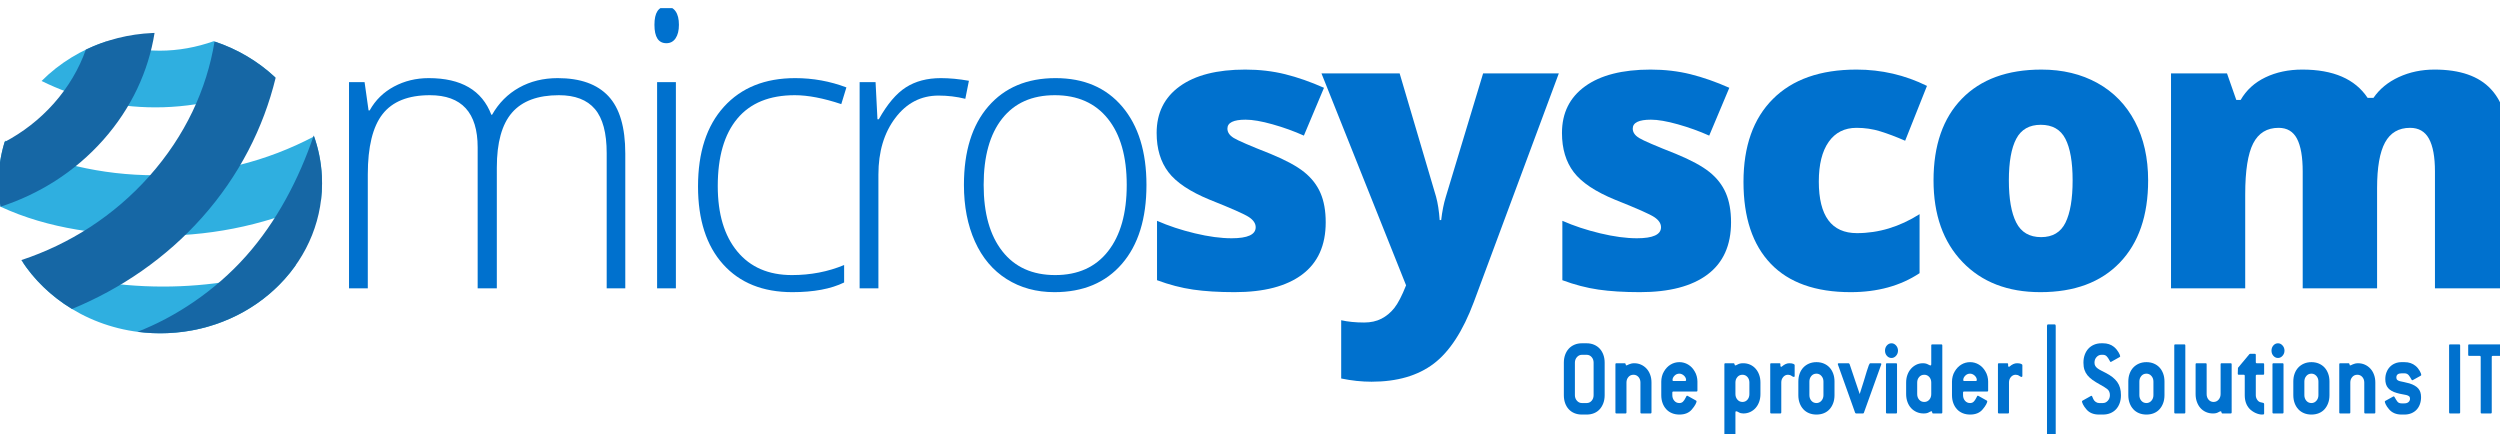 <?xml version="1.0" encoding="UTF-8" standalone="no"?>
<!-- Created with Inkscape (http://www.inkscape.org/) -->

<svg
   version="1.1"
   id="svg2"
   xml:space="preserve"
   width="288"
   height="50"
   viewBox="0 0 288 50"
   sodipodi:docname="logo-microsyscom.svg"
   inkscape:version="1.1.2 (0a00cf5339, 2022-02-04)"
   xmlns:inkscape="http://www.inkscape.org/namespaces/inkscape"
   xmlns:sodipodi="http://sodipodi.sourceforge.net/DTD/sodipodi-0.dtd"
   xmlns="http://www.w3.org/2000/svg"
   xmlns:svg="http://www.w3.org/2000/svg"><defs
     id="defs6"><clipPath
       clipPathUnits="userSpaceOnUse"
       id="clipPath16"><path
         d="M 0,2814 H 12765 V 0 H 0 Z"
         id="path14" /></clipPath></defs><sodipodi:namedview
     id="namedview4"
     pagecolor="#ffffff"
     bordercolor="#666666"
     borderopacity="1.0"
     inkscape:pageshadow="2"
     inkscape:pageopacity="0.0"
     inkscape:pagecheckerboard="0"
     showgrid="false"
     inkscape:zoom="1.9822255"
     inkscape:cx="167.48851"
     inkscape:cy="75.168036"
     inkscape:window-width="1920"
     inkscape:window-height="1029"
     inkscape:window-x="0"
     inkscape:window-y="27"
     inkscape:window-maximized="1"
     inkscape:current-layer="g12" /><g
     id="g8"
     inkscape:groupmode="layer"
     inkscape:label="Nuevo LOGO MICROSYSCOM"
     transform="matrix(1.333,0,0,-1.333,0,3752)"><g
       id="g10"><g
         id="g12"
         clip-path="url(#clipPath16)"><g
           id="g1046"
           transform="matrix(0.018,0,0,0.018,-6.454,2770.596)"><g
             id="g18"
             transform="translate(467.639,1191.607)"><path
               d="m 0,0 c 136.981,-204.872 381.537,-341.398 660.371,-341.398 273.235,0 513.572,131.073 651.987,329.165 C 1113.081,-79.752 898.12,-117.035 673.61,-117.035 435.959,-117.035 208.963,-75.263 0,0 M 1398.816,603.809 C 1174.017,485.157 914.05,417.335 636.955,417.335 c -260.797,0 -506.369,60.148 -721.837,166.141 -20.488,-64.584 -31.559,-132.817 -31.559,-203.515 0,-28.53 6.212,-85.887 9.683,-113.546 232.599,-107.502 489.291,-139.278 764.323,-139.278 277.335,0 540.455,62.096 774.672,171.336 3.201,26.756 4.929,53.921 4.929,81.488 0,78.138 -13.566,153.37 -38.35,223.848 M 1214,885.74 c -82.477,77.842 -183.808,138.422 -297.21,175.211 -82.285,-29.144 -169.764,-45.465 -259.225,-45.465 -88.516,0 -175.04,15.956 -256.562,44.533 C 281.271,1020.628 175.138,954.769 90.558,870.042 253.422,789.197 439.402,743.338 636.955,743.338 c 210.054,0 407.04,51.82 577.045,142.402"
               style="fill:#2fafe0;fill-opacity:1;fill-rule:evenodd;stroke:none"
               id="path20" /></g><g
             id="g22"
             transform="translate(1329.459,1407.074)"><path
               d="m 0,0 c 177.638,199.889 294.176,429.939 352.417,669.446 -2.466,2.602 -5.011,5.143 -7.542,7.729 C 264.566,750.898 167.237,808.316 59.172,844.127 21.884,615.062 -81.579,391.534 -253.817,197.742 -424.256,6.036 -637.552,-128.965 -868.489,-205.411 -807.557,-299.99 -724.034,-380.266 -625.146,-440.095 -389.63,-342.914 -174.236,-195.991 0,0 m -475.819,370.784 c 136.425,153.499 217.828,331.676 246.944,514.463 -2.801,-0.06 -5.529,-0.121 -8.338,-0.242 -115.967,-4.96 -224.795,-33.324 -321.459,-79.904 -32.616,-91.69 -83.714,-179.573 -154.128,-258.764 -68.335,-76.871 -148.587,-138.482 -235.977,-184.691 -22.275,-72.964 -32.612,-150.419 -28.642,-230.361 1.364,-27.257 4.365,-53.982 8.841,-80.337 185.572,60.118 357.003,167.15 492.759,319.836 M 574.513,197.659 C 571.148,265.884 557.672,331.455 535.461,393.111 464.549,183.629 356.95,-21.243 210.695,-185.761 60.373,-354.845 -130.541,-479.843 -311.053,-549.705 c 47.296,-6.234 95.85,-8.494 145.356,-6.356 428.528,18.338 759.958,355.799 740.21,753.72"
               style="fill:#1667a5;fill-opacity:1;fill-rule:evenodd;stroke:none"
               id="path24" /></g><g
             id="g26"
             transform="translate(8009.794,709.066)"><path
               d="m 0,0 c 0,10.873 -3.205,19.914 -9.599,27.106 -6.392,7.193 -14.271,10.801 -23.62,10.801 h -22.925 c -9.364,0 -17.316,-3.689 -23.863,-11.059 C -86.561,19.478 -89.83,10.525 -89.83,0 v -155.83 c 0,-10.526 3.269,-19.487 9.823,-26.85 6.547,-7.378 14.499,-11.058 23.863,-11.058 h 22.925 c 9.349,0 17.228,3.599 23.62,10.792 6.394,7.192 9.599,16.234 9.599,27.116 z m 46.779,-193.997 c -4.198,-11.415 -10.009,-21.246 -17.452,-29.481 -7.451,-8.249 -16.533,-14.579 -27.236,-18.954 -10.704,-4.39 -22.571,-6.587 -35.6,-6.587 h -22.812 c -13.03,0 -24.896,2.197 -35.6,6.587 -10.704,4.375 -19.858,10.705 -27.462,18.954 -7.604,8.235 -13.425,18.066 -17.453,29.481 -4.036,11.398 -6.055,24.121 -6.055,38.167 V 0 c 0,14.029 2.1,26.751 6.282,38.165 4.197,11.398 10.008,21.143 17.46,29.223 7.451,8.064 16.524,14.384 27.228,18.954 10.704,4.553 22.57,6.837 35.6,6.837 h 22.812 c 13.029,0 24.896,-2.284 35.6,-6.837 C 12.794,81.772 21.876,75.452 29.327,67.388 36.77,59.308 42.581,49.563 46.779,38.165 50.961,26.751 53.06,14.029 53.06,0 v -155.83 c 0,-14.046 -2.099,-26.769 -6.281,-38.167"
               style="fill:#0071ce;fill-opacity:1;fill-rule:nonzero;stroke:none"
               id="path28" /></g><g
             id="g30"
             transform="translate(8283.036,465.312)"><path
               d="m 0,0 h -43.832 c -3.085,0 -4.618,1.76 -4.618,5.263 v 143.205 c 0,10.525 -3.123,19.389 -9.363,26.582 -6.265,7.192 -14.224,10.793 -23.912,10.793 -9.993,0 -18.123,-3.601 -24.37,-10.793 -6.257,-7.193 -9.372,-16.057 -9.372,-26.582 V 5.263 C -115.467,1.76 -117.025,0 -120.116,0 h -43.753 c -3.109,0 -4.658,1.76 -4.658,5.263 v 230.596 c 0,3.503 1.549,5.264 4.658,5.264 h 39.555 c 1.864,0 3.099,-0.533 3.729,-1.583 0.613,-1.05 1.082,-2.293 1.389,-3.681 0.306,-1.404 0.63,-2.631 0.936,-3.689 0.307,-1.057 0.937,-1.573 1.857,-1.573 1.243,0 2.954,0.516 5.126,1.573 2.171,1.058 4.802,2.285 7.91,3.689 3.099,1.388 6.749,2.631 10.938,3.681 4.19,1.05 8.912,1.583 14.192,1.583 11.794,0 22.732,-2.293 32.822,-6.846 10.074,-4.569 18.842,-10.881 26.292,-18.954 7.451,-8.073 13.263,-17.816 17.453,-29.222 4.19,-11.406 6.288,-23.951 6.288,-37.633 V 5.263 C 4.618,1.76 3.068,0 0,0"
               style="fill:#0071ce;fill-opacity:1;fill-rule:nonzero;stroke:none"
               id="path32" /></g><g
             id="g34"
             transform="translate(8453.801,626.412)"><path
               d="m 0,0 c 0,3.504 -0.864,7.016 -2.584,10.526 -1.711,3.504 -4.133,6.757 -7.265,9.745 -3.124,2.97 -6.635,5.343 -10.543,7.103 -3.906,1.752 -7.894,2.631 -11.955,2.631 -9.064,0 -16.799,-3.245 -23.208,-9.734 -6.401,-6.507 -9.606,-13.433 -9.606,-20.795 0,-3.165 1.566,-4.747 4.699,-4.747 H -4.683 C -1.566,-5.271 0,-3.512 0,0 M 49.791,-55.804 H -61.415 c -3.116,0 -4.674,-1.759 -4.674,-5.264 v -12.108 c 0,-10.526 3.124,-19.487 9.372,-26.849 6.256,-7.378 14.385,-11.059 24.387,-11.059 6.869,0 12.568,2.106 17.113,6.313 4.529,4.213 8.823,10.534 12.892,18.954 2.794,6.667 5.118,10.008 6.982,10.008 0.929,0 1.704,-0.184 2.325,-0.532 l 40.5,-22.635 c 1.857,-1.049 2.793,-2.454 2.793,-4.213 0,-2.81 -1.792,-7.637 -5.36,-14.474 -3.568,-6.846 -9.389,-15.007 -17.453,-24.484 -13.658,-16.145 -33.508,-24.217 -59.574,-24.217 -13.029,0 -24.896,2.196 -35.6,6.587 -10.712,4.375 -19.866,10.705 -27.462,18.954 -7.612,8.234 -13.497,18.065 -17.695,29.48 -4.181,11.399 -6.279,24.121 -6.279,38.167 v 65.274 c 0,8.071 1.081,16.403 3.26,25.007 2.163,8.598 5.424,16.404 9.768,23.427 8.379,14.385 19.003,25.445 31.887,33.169 12.867,7.717 26.913,11.584 42.121,11.584 14.893,0 28.85,-3.867 41.887,-11.584 13.037,-7.724 23.58,-18.784 31.652,-33.169 4.344,-7.023 7.596,-14.829 9.768,-23.427 2.172,-8.604 3.261,-16.936 3.261,-25.007 v -42.639 c 0,-3.512 -1.55,-5.263 -4.665,-5.263"
               style="fill:#0071ce;fill-opacity:1;fill-rule:nonzero;stroke:none"
               id="path36" /></g><g
             id="g38"
             transform="translate(8757.727,613.779)"><path
               d="m 0,0 c 0,10.525 -3.132,19.39 -9.38,26.582 -6.248,7.192 -14.216,10.793 -23.902,10.793 -10.001,0 -18.122,-3.601 -24.37,-10.793 C -63.901,19.39 -67.024,10.525 -67.024,0 v -55.28 c 0,-10.527 3.204,-19.479 9.605,-26.849 6.401,-7.37 14.45,-11.059 24.137,-11.059 9.686,0 17.654,3.6 23.902,10.792 6.248,7.194 9.38,16.234 9.38,27.116 z m 47.006,-92.397 c -4.036,-11.415 -9.703,-21.239 -16.992,-29.48 -7.29,-8.251 -15.984,-14.74 -26.058,-19.479 -10.091,-4.739 -21.183,-7.112 -33.283,-7.112 -8.37,0 -15.443,1.76 -21.174,5.263 -5.747,3.512 -10.171,5.271 -13.27,5.271 -2.171,0 -3.253,-1.929 -3.253,-5.788 v -117.929 c 0,-3.503 -1.559,-5.263 -4.659,-5.263 h -43.752 c -3.099,0 -4.649,1.76 -4.649,5.263 V 87.392 c 0,3.503 1.55,5.263 4.649,5.263 h 39.571 c 1.551,0 2.632,-0.533 3.253,-1.583 0.622,-1.05 1.09,-2.293 1.397,-3.68 0.307,-1.405 0.694,-2.632 1.162,-3.69 0.468,-1.056 1.162,-1.573 2.099,-1.573 2.478,0 6.812,1.743 13.029,5.263 6.199,3.503 14.578,5.263 25.137,5.263 11.786,0 22.716,-2.196 32.807,-6.588 C 13.103,81.677 21.877,75.363 29.319,67.114 36.763,58.863 42.583,49.039 46.771,37.633 50.961,26.228 53.053,13.683 53.053,0 v -55.28 c 0,-13.344 -2.019,-25.719 -6.047,-37.117"
               style="fill:#0071ce;fill-opacity:1;fill-rule:nonzero;stroke:none"
               id="path40" /></g><g
             id="g42"
             transform="translate(8971.815,640.628)"><path
               d="m 0,0 c -3.108,0 -7.063,1.743 -11.874,5.264 -4.812,3.503 -10.462,5.262 -16.984,5.262 -9.002,0 -16.598,-3.616 -22.805,-10.825 -6.208,-7.208 -9.309,-15.927 -9.309,-26.13 v -143.609 c 0,-3.519 -1.556,-5.278 -4.649,-5.278 h -43.752 c -3.107,0 -4.658,1.759 -4.658,5.262 V 60.543 c 0,3.503 1.551,5.264 4.658,5.264 h 39.555 c 3.099,0 4.658,-1.583 4.658,-4.747 v -7.362 c 0,-3.165 1.395,-4.925 4.188,-5.264 l 2.794,1.575 c 12.101,10.534 23.895,15.798 35.373,15.798 8.065,0 14.425,-0.872 19.083,-2.617 4.65,-1.743 6.976,-3.987 6.976,-6.772 V 5.788 C 3.254,1.921 2.172,0 0,0"
               style="fill:#0071ce;fill-opacity:1;fill-rule:nonzero;stroke:none"
               id="path44" /></g><g
             id="g46"
             transform="translate(9113.309,618.51)"><path
               d="m 0,0 c 0,10.534 -3.229,19.486 -9.679,26.849 -6.458,7.378 -14.392,11.058 -23.83,11.058 -10.074,0 -18.251,-3.68 -24.54,-11.058 C -64.346,19.486 -67.493,10.534 -67.493,0 v -65.273 c 0,-10.527 3.147,-19.488 9.444,-26.85 6.289,-7.378 14.466,-11.059 24.54,-11.059 9.438,0 17.372,3.681 23.83,11.059 C -3.229,-84.761 0,-75.8 0,-65.273 Z m 46.78,-103.44 c -4.198,-11.415 -10.01,-21.247 -17.461,-29.481 -7.451,-8.249 -16.524,-14.579 -27.228,-18.954 -10.704,-4.391 -22.57,-6.587 -35.6,-6.587 -13.037,0 -24.903,2.196 -35.606,6.587 -10.713,4.375 -19.866,10.705 -27.463,18.954 -7.612,8.234 -13.497,18.066 -17.687,29.481 -4.19,11.398 -6.28,24.121 -6.28,38.167 V 0 c 0,14.037 2.09,26.769 6.28,38.166 4.19,11.406 10.075,21.15 17.687,29.222 7.597,8.073 16.75,14.385 27.463,18.954 10.703,4.554 22.569,6.846 35.606,6.846 13.03,0 24.896,-2.292 35.6,-6.846 C 12.795,81.773 21.868,75.461 29.319,67.388 36.77,59.316 42.582,49.572 46.78,38.166 50.961,26.769 53.06,14.037 53.06,0 v -65.273 c 0,-14.046 -2.099,-26.769 -6.28,-38.167"
               style="fill:#0071ce;fill-opacity:1;fill-rule:nonzero;stroke:none"
               id="path48" /></g><g
             id="g50"
             transform="translate(9307.394,468.476)"><path
               d="M 0,0 C -0.937,-2.107 -2.325,-3.164 -4.189,-3.164 H -37.698 C -39.264,-2.81 -40.652,-1.76 -41.896,0 l -82.371,230.58 c -0.621,1.404 -0.936,2.454 -0.936,3.164 0,2.81 1.711,4.215 5.118,4.215 h 47.014 c 1.235,-0.711 2.632,-1.761 4.181,-3.165 10.866,-32.637 20.408,-60.98 28.625,-85.019 8.217,-24.04 14.966,-43.962 20.245,-59.752 8.073,24.217 14.822,45.537 20.246,63.966 5.425,18.421 10.083,33.865 13.965,46.32 3.875,12.463 7.056,21.852 9.542,28.172 2.487,6.313 4.956,9.478 7.443,9.478 h 47.481 c 3.407,0 5.119,-1.405 5.119,-4.215 0,-0.71 -0.315,-1.76 -0.936,-3.164 z"
               style="fill:#0071ce;fill-opacity:1;fill-rule:nonzero;stroke:none"
               id="path52" /></g><g
             id="g54"
             transform="translate(9461.916,465.312)"><path
               d="m 0,0 h -43.753 c -3.107,0 -4.657,1.76 -4.657,5.263 v 230.596 c 0,3.503 1.55,5.264 4.657,5.264 H 0 c 3.092,0 4.65,-1.761 4.65,-5.264 V 5.263 C 4.65,1.76 3.092,0 0,0 m 9.3,301.666 c 0,-9.478 -3.1,-17.728 -9.3,-24.75 -6.216,-7.023 -13.497,-10.527 -21.876,-10.527 -8.694,0 -16.064,3.423 -22.11,10.268 -6.047,6.845 -9.082,15.177 -9.082,25.009 0,9.815 3.035,18.163 9.082,25.008 6.046,6.838 13.416,10.26 22.11,10.26 8.379,0 15.66,-3.511 21.876,-10.526 6.2,-7.031 9.3,-15.265 9.3,-24.742"
               style="fill:#0071ce;fill-opacity:1;fill-rule:nonzero;stroke:none"
               id="path56" /></g><g
             id="g58"
             transform="translate(9630.871,613.779)"><path
               d="m 0,0 c 0,10.525 -3.155,19.39 -9.444,26.582 -6.297,7.192 -14.321,10.793 -24.073,10.793 -10.066,0 -18.243,-3.601 -24.539,-10.793 C -64.353,19.39 -67.493,10.525 -67.493,0 v -55.28 c 0,-10.882 3.14,-19.922 9.437,-27.116 6.296,-7.192 14.473,-10.792 24.539,-10.792 9.752,0 17.776,3.6 24.073,10.792 C -3.155,-75.202 0,-66.162 0,-55.28 Z M 48.443,-148.468 H 9.235 c -1.856,0 -3.084,0.532 -3.697,1.582 -0.613,1.049 -1.001,2.277 -1.145,3.681 -0.163,1.404 -0.388,2.632 -0.695,3.689 -0.306,1.057 -1.082,1.582 -2.309,1.582 -2.81,0 -7.16,-1.759 -13.077,-5.271 -5.926,-3.503 -14.175,-5.263 -24.766,-5.263 -12.142,0 -23.362,2.284 -33.647,6.845 -10.284,4.561 -19.147,10.882 -26.623,18.954 -7.474,8.072 -13.319,17.905 -17.516,29.481 -4.214,11.584 -6.313,24.217 -6.313,37.908 V 0 c 0,13.335 2.019,25.613 6.071,36.842 4.051,11.237 9.743,20.972 17.065,29.222 7.313,8.249 15.806,14.741 25.46,19.487 9.654,4.73 20.092,7.104 31.312,7.104 9.97,0 18.067,-1.76 24.299,-5.263 6.224,-3.52 10.582,-5.263 13.085,-5.263 2.163,0 3.261,1.921 3.261,5.779 v 90.032 c 0,3.503 1.534,5.263 4.602,5.263 h 43.841 c 3.068,0 4.61,-1.76 4.61,-5.263 v -321.145 c 0,-3.503 -1.542,-5.263 -4.61,-5.263"
               style="fill:#0071ce;fill-opacity:1;fill-rule:nonzero;stroke:none"
               id="path60" /></g><g
             id="g62"
             transform="translate(9849.618,626.412)"><path
               d="m 0,0 c 0,3.504 -0.872,7.016 -2.584,10.526 -1.719,3.504 -4.141,6.757 -7.265,9.745 -3.131,2.97 -6.643,5.343 -10.543,7.103 -3.922,1.752 -7.903,2.631 -11.962,2.631 -9.058,0 -16.799,-3.245 -23.201,-9.734 -6.409,-6.507 -9.606,-13.433 -9.606,-20.795 0,-3.165 1.558,-4.747 4.682,-4.747 h 55.78 C -1.566,-5.271 0,-3.512 0,0 M 49.782,-55.804 H -61.431 c -3.108,0 -4.667,-1.759 -4.667,-5.264 v -12.108 c 0,-10.526 3.117,-19.487 9.381,-26.849 6.247,-7.378 14.369,-11.059 24.379,-11.059 6.877,0 12.576,2.106 17.113,6.313 4.529,4.213 8.831,10.534 12.892,18.954 2.793,6.667 5.126,10.008 6.982,10.008 0.928,0 1.696,-0.184 2.325,-0.532 l 40.492,-22.635 c 1.864,-1.049 2.793,-2.454 2.793,-4.213 0,-2.81 -1.792,-7.637 -5.353,-14.474 -3.567,-6.846 -9.387,-15.007 -17.452,-24.484 -13.659,-16.145 -33.509,-24.217 -59.574,-24.217 -13.037,0 -24.903,2.196 -35.609,6.587 -10.703,4.375 -19.857,10.705 -27.461,18.954 -7.604,8.234 -13.498,18.065 -17.679,29.48 -4.197,11.399 -6.288,24.121 -6.288,38.167 v 65.274 c 0,8.071 1.09,16.403 3.261,25.007 2.171,8.598 5.424,16.404 9.776,23.427 8.379,14.385 19.002,25.445 31.878,33.169 12.876,7.717 26.922,11.584 42.122,11.584 14.893,0 28.858,-3.867 41.887,-11.584 13.029,-7.724 23.58,-18.784 31.652,-33.169 4.336,-7.023 7.597,-14.829 9.776,-23.427 2.163,-8.604 3.253,-16.936 3.253,-25.007 v -42.639 c 0,-3.512 -1.558,-5.263 -4.666,-5.263"
               style="fill:#0071ce;fill-opacity:1;fill-rule:nonzero;stroke:none"
               id="path64" /></g><g
             id="g66"
             transform="translate(10065.104,640.628)"><path
               d="m 0,0 c -3.101,0 -7.057,1.743 -11.867,5.264 -4.811,3.503 -10.47,5.262 -16.985,5.262 -9.008,0 -16.605,-3.616 -22.812,-10.825 -6.208,-7.208 -9.299,-15.927 -9.299,-26.13 v -143.609 c 0,-3.519 -1.566,-5.278 -4.658,-5.278 h -43.753 c -3.108,0 -4.658,1.759 -4.658,5.262 V 60.543 c 0,3.503 1.55,5.264 4.658,5.264 h 39.562 c 3.1,0 4.651,-1.583 4.651,-4.747 v -7.362 c 0,-3.165 1.404,-4.925 4.198,-5.264 l 2.792,1.575 c 12.093,10.534 23.887,15.798 35.373,15.798 8.058,0 14.418,-0.872 19.076,-2.617 4.658,-1.743 6.983,-3.987 6.983,-6.772 V 5.788 C 3.261,1.921 2.171,0 0,0"
               style="fill:#0071ce;fill-opacity:1;fill-rule:nonzero;stroke:none"
               id="path68" /></g><g
             id="g70"
             transform="translate(10223.807,329)"><path
               d="m 0,0 h -32.58 c -3.1,0 -4.649,2.971 -4.649,8.944 v 545.938 c 0,5.958 1.549,8.944 4.649,8.944 H 0 c 3.1,0 4.658,-2.986 4.658,-8.944 V 8.944 C 4.658,2.971 3.1,0 0,0"
               style="fill:#0071ce;fill-opacity:1;fill-rule:nonzero;stroke:none"
               id="path72" /></g><g
             id="g74"
             transform="translate(10424.632,736.173)"><path
               d="m 0,0 c -6.676,-7.192 -10.01,-16.233 -10.01,-27.106 0,-6.322 1.316,-11.585 3.956,-15.79 2.631,-4.215 6.28,-8.089 10.938,-11.592 4.658,-3.504 10.308,-6.927 16.993,-10.261 6.667,-3.342 14.029,-7.111 22.102,-11.325 12.416,-6.313 23.2,-13.077 32.354,-20.262 9.146,-7.2 16.75,-15.007 22.797,-23.426 6.054,-8.428 10.551,-17.824 13.496,-28.173 2.955,-10.349 4.425,-22.022 4.425,-35.002 0,-14.045 -2.019,-26.768 -6.047,-38.167 -4.036,-11.415 -9.857,-21.246 -17.452,-29.48 -7.613,-8.249 -16.759,-14.579 -27.463,-18.954 -10.704,-4.391 -22.578,-6.587 -35.608,-6.587 H 11.866 c -26.381,0 -46.545,8.25 -60.511,24.75 -7.749,9.122 -13.254,17.105 -16.515,23.951 -3.261,6.837 -4.892,11.664 -4.892,14.474 0,1.405 0.937,2.632 2.793,3.688 l 40.49,22.636 c 0.623,0.347 1.406,0.524 2.333,0.524 1.543,0 2.793,-1.307 3.722,-3.947 0.937,-2.632 2.632,-6.579 5.118,-11.843 2.487,-5.618 6.362,-10.186 11.641,-13.69 5.271,-3.511 10.543,-5.263 15.821,-5.263 h 18.615 c 8.994,0 16.832,3.681 23.507,11.059 6.668,7.362 10.01,16.323 10.01,26.849 0,12.98 -4.504,22.893 -13.497,29.739 -9.009,6.845 -21.109,14.303 -36.31,22.377 -12.722,7.022 -23.894,13.949 -33.508,20.794 -9.622,6.845 -17.687,14.215 -24.202,22.119 -6.513,7.894 -11.405,16.75 -14.668,26.574 -3.251,9.832 -4.875,21.23 -4.875,34.228 0,14.029 2.091,26.751 6.281,38.165 4.181,11.398 10.01,21.142 17.453,29.222 7.442,8.065 16.516,14.385 27.22,18.954 10.712,4.553 22.578,6.837 35.615,6.837 h 6.974 c 21.102,0 38.781,-5.788 53.06,-17.371 4.658,-3.867 8.759,-7.984 12.335,-12.375 3.561,-4.391 6.668,-8.774 9.308,-13.158 2.631,-4.392 4.658,-8.348 6.053,-11.851 1.389,-3.503 2.092,-5.965 2.092,-7.361 0,-1.76 -0.929,-3.165 -2.786,-4.215 L 70.044,-22.894 c -0.621,-0.354 -1.396,-0.532 -2.324,-0.532 -1.243,0 -2.172,0.702 -2.793,2.108 -0.622,1.395 -1.711,3.333 -3.254,5.787 -4.359,8.427 -8.847,14.918 -13.497,19.487 -4.665,4.552 -10.558,6.845 -17.695,6.845 H 23.507 C 14.498,10.801 6.668,7.192 0,0"
               style="fill:#0071ce;fill-opacity:1;fill-rule:nonzero;stroke:none"
               id="path76" /></g><g
             id="g78"
             transform="translate(10697.593,618.51)"><path
               d="m 0,0 c 0,10.534 -3.229,19.486 -9.688,26.849 -6.441,7.378 -14.384,11.058 -23.829,11.058 -10.058,0 -18.243,-3.68 -24.532,-11.058 C -64.346,19.486 -67.485,10.534 -67.485,0 v -65.273 c 0,-10.527 3.139,-19.488 9.436,-26.85 6.289,-7.378 14.474,-11.059 24.532,-11.059 9.445,0 17.388,3.681 23.829,11.059 C -3.229,-84.761 0,-75.8 0,-65.273 Z m 46.771,-103.44 c -4.181,-11.415 -10.01,-21.247 -17.452,-29.481 -7.443,-8.249 -16.516,-14.579 -27.22,-18.954 -10.712,-4.391 -22.579,-6.587 -35.616,-6.587 -13.029,0 -24.895,2.196 -35.599,6.587 -10.704,4.375 -19.859,10.705 -27.462,18.954 -7.605,8.234 -13.497,18.066 -17.688,29.481 -4.189,11.398 -6.288,24.121 -6.288,38.167 V 0 c 0,14.037 2.099,26.769 6.288,38.166 4.191,11.406 10.083,21.15 17.688,29.222 7.603,8.073 16.758,14.385 27.462,18.954 10.704,4.554 22.57,6.846 35.599,6.846 13.037,0 24.904,-2.292 35.616,-6.846 C 12.803,81.773 21.876,75.461 29.319,67.388 36.761,59.316 42.59,49.572 46.771,38.166 50.961,26.769 53.052,14.037 53.052,0 v -65.273 c 0,-14.046 -2.091,-26.769 -6.281,-38.167"
               style="fill:#0071ce;fill-opacity:1;fill-rule:nonzero;stroke:none"
               id="path80" /></g><g
             id="g82"
             transform="translate(10846.06,465.312)"><path
               d="m 0,0 h -43.752 c -3.101,0 -4.65,1.76 -4.65,5.263 v 321.145 c 0,3.503 1.549,5.263 4.65,5.263 H 0 c 3.1,0 4.657,-1.76 4.657,-5.263 V 5.263 C 4.657,1.76 3.1,0 0,0"
               style="fill:#0071ce;fill-opacity:1;fill-rule:nonzero;stroke:none"
               id="path84" /></g><g
             id="g86"
             transform="translate(11068.536,465.312)"><path
               d="m 0,0 h -39.555 c -1.566,0 -2.648,0.532 -3.261,1.582 -0.63,1.049 -1.098,2.276 -1.397,3.681 -0.314,1.404 -0.702,2.632 -1.171,3.689 -0.459,1.057 -1.162,1.582 -2.09,1.582 -2.785,0 -7.143,-1.76 -13.029,-5.271 C -66.403,1.76 -74.622,0 -85.172,0 c -12.1,0 -23.273,2.284 -33.509,6.845 -10.235,4.561 -19.009,10.882 -26.299,18.954 -7.298,8.072 -13.03,17.905 -17.219,29.48 -4.19,11.584 -6.288,24.218 -6.288,37.909 v 142.671 c 0,3.503 1.533,5.264 4.617,5.264 h 43.833 c 3.067,0 4.618,-1.761 4.618,-5.264 V 93.188 c 0,-10.882 3.115,-19.922 9.363,-27.116 6.249,-7.192 14.224,-10.793 23.911,-10.793 9.687,0 17.727,3.69 24.136,11.06 6.394,7.37 9.607,16.322 9.607,26.849 v 142.671 c 0,3.503 1.549,5.264 4.649,5.264 H 0 c 3.1,0 4.658,-1.761 4.658,-5.264 V 5.263 C 4.658,1.76 3.1,0 0,0"
               style="fill:#0071ce;fill-opacity:1;fill-rule:nonzero;stroke:none"
               id="path88" /></g><g
             id="g90"
             transform="translate(11226.779,460.839)"><path
               d="m 0,0 c -1.558,-0.524 -4.035,-0.791 -7.45,-0.791 -9.93,0 -20.633,2.632 -32.113,7.895 -11.479,5.263 -21.101,12.109 -28.85,20.536 -14.902,16.144 -22.345,37.722 -22.345,64.757 v 92.656 c 0,3.503 -1.551,5.262 -4.65,5.262 h -24.2 c -3.117,0 -4.659,1.752 -4.659,5.263 l 0.928,27.899 54.926,65.806 3.253,1.582 h 22.805 c 3.099,0 4.657,-1.76 4.657,-5.263 v -34.744 c 0,-3.519 1.551,-5.262 4.658,-5.262 h 30.716 c 3.092,0 4.658,-1.761 4.658,-5.264 v -44.754 c 0,-3.511 -1.566,-5.263 -4.658,-5.263 H -33.04 c -3.107,0 -4.658,-1.759 -4.658,-5.262 V 92.397 c 0,-8.081 2.172,-15.362 6.514,-21.852 4.344,-6.498 9.308,-10.445 14.894,-11.843 6.515,-1.76 11.245,-2.897 14.199,-3.422 2.939,-0.533 4.425,-2.374 4.425,-5.53 V 4.473 C 2.334,2.026 1.55,0.533 0,0"
               style="fill:#0071ce;fill-opacity:1;fill-rule:nonzero;stroke:none"
               id="path92" /></g><g
             id="g94"
             transform="translate(11317.546,465.312)"><path
               d="m 0,0 h -43.753 c -3.107,0 -4.657,1.76 -4.657,5.263 v 230.596 c 0,3.503 1.55,5.264 4.657,5.264 H 0 c 3.092,0 4.658,-1.761 4.658,-5.264 V 5.263 C 4.658,1.76 3.092,0 0,0 m 9.308,301.666 c 0,-9.478 -3.1,-17.728 -9.308,-24.75 -6.208,-7.023 -13.497,-10.527 -21.877,-10.527 -8.693,0 -16.056,3.423 -22.109,10.268 -6.046,6.845 -9.074,15.177 -9.074,25.009 0,9.815 3.028,18.163 9.074,25.008 6.053,6.838 13.416,10.26 22.109,10.26 8.38,0 15.669,-3.511 21.877,-10.526 6.208,-7.031 9.308,-15.265 9.308,-24.742"
               style="fill:#0071ce;fill-opacity:1;fill-rule:nonzero;stroke:none"
               id="path96" /></g><g
             id="g98"
             transform="translate(11489.755,618.51)"><path
               d="m 0,0 c 0,10.534 -3.229,19.486 -9.688,26.849 -6.441,7.378 -14.384,11.058 -23.83,11.058 -10.057,0 -18.243,-3.68 -24.531,-11.058 C -64.346,19.486 -67.485,10.534 -67.485,0 v -65.273 c 0,-10.527 3.139,-19.488 9.436,-26.85 6.288,-7.378 14.474,-11.059 24.531,-11.059 9.446,0 17.389,3.681 23.83,11.059 C -3.229,-84.761 0,-75.8 0,-65.273 Z m 46.771,-103.44 c -4.181,-11.415 -10.009,-21.247 -17.453,-29.481 -7.442,-8.249 -16.515,-14.579 -27.219,-18.954 -10.712,-4.391 -22.578,-6.587 -35.617,-6.587 -13.028,0 -24.894,2.196 -35.598,6.587 -10.704,4.375 -19.859,10.705 -27.463,18.954 -7.604,8.234 -13.497,18.066 -17.686,29.481 -4.19,11.398 -6.289,24.121 -6.289,38.167 V 0 c 0,14.037 2.099,26.769 6.289,38.166 4.189,11.406 10.082,21.15 17.686,29.222 7.604,8.073 16.759,14.385 27.463,18.954 10.704,4.554 22.57,6.846 35.598,6.846 13.039,0 24.905,-2.292 35.617,-6.846 C 12.803,81.773 21.876,75.461 29.318,67.388 36.762,59.316 42.59,49.572 46.771,38.166 50.961,26.769 53.052,14.037 53.052,0 v -65.273 c 0,-14.046 -2.091,-26.769 -6.281,-38.167"
               style="fill:#0071ce;fill-opacity:1;fill-rule:nonzero;stroke:none"
               id="path100" /></g><g
             id="g102"
             transform="translate(11758.34,465.312)"><path
               d="m 0,0 h -43.833 c -3.075,0 -4.609,1.76 -4.609,5.263 v 143.205 c 0,10.525 -3.124,19.389 -9.372,26.582 -6.257,7.192 -14.224,10.793 -23.911,10.793 -9.994,0 -18.114,-3.601 -24.363,-10.793 -6.256,-7.193 -9.379,-16.057 -9.379,-26.582 V 5.263 c 0,-3.503 -1.551,-5.263 -4.65,-5.263 h -43.753 c -3.1,0 -4.65,1.76 -4.65,5.263 v 230.596 c 0,3.503 1.55,5.264 4.65,5.264 h 39.563 c 1.865,0 3.091,-0.533 3.721,-1.583 0.622,-1.05 1.082,-2.293 1.398,-3.681 0.306,-1.404 0.621,-2.631 0.927,-3.689 0.307,-1.057 0.937,-1.573 1.865,-1.573 1.236,0 2.947,0.516 5.126,1.573 2.164,1.058 4.803,2.285 7.911,3.689 3.1,1.388 6.749,2.631 10.93,3.681 4.198,1.05 8.92,1.583 14.2,1.583 11.793,0 22.723,-2.293 32.814,-6.846 10.074,-4.569 18.849,-10.881 26.3,-18.954 7.442,-8.073 13.255,-17.816 17.452,-29.222 4.182,-11.406 6.28,-23.951 6.28,-37.633 V 5.263 C 4.617,1.76 3.076,0 0,0"
               style="fill:#0071ce;fill-opacity:1;fill-rule:nonzero;stroke:none"
               id="path104" /></g><g
             id="g106"
             transform="translate(11956.106,693.793)"><path
               d="m 0,0 c 4.334,-3.504 8.217,-7.459 11.632,-11.843 3.415,-4.391 6.28,-8.604 8.613,-12.633 2.333,-4.036 4.109,-7.814 5.353,-11.318 1.234,-3.519 1.856,-5.973 1.856,-7.378 0,-1.759 -0.92,-3.147 -2.793,-4.205 l -38.006,-21.061 c -0.629,-0.356 -1.395,-0.525 -2.324,-0.525 -1.227,0 -2.47,1.058 -3.705,3.156 -2.478,4.214 -4.723,8.073 -6.725,11.584 -2.009,3.511 -4.246,6.66 -6.724,9.477 -2.47,2.802 -5.327,4.997 -8.573,6.579 -3.237,1.582 -7.184,2.373 -11.818,2.373 h -13.44 c -17.009,0 -25.501,-6.667 -25.501,-20.003 0,-5.263 1.534,-9.219 4.618,-11.85 3.083,-2.632 7.393,-4.65 12.939,-6.054 5.538,-1.404 12.165,-2.81 19.867,-4.214 7.693,-1.404 16.314,-3.504 25.872,-6.314 18.921,-5.972 32.886,-14.045 41.896,-24.215 8.992,-10.189 13.497,-24.04 13.497,-41.59 0,-12.286 -1.873,-23.612 -5.587,-33.952 -3.729,-10.366 -9.081,-19.221 -16.064,-26.591 -6.974,-7.37 -15.435,-13.077 -25.362,-17.113 -9.93,-4.029 -20.941,-6.055 -33.049,-6.055 h -13.497 c -26.058,0 -46.239,8.598 -60.503,25.799 -7.145,8.428 -12.262,15.967 -15.362,22.635 -3.1,6.668 -4.65,11.229 -4.65,13.692 0,1.395 0.929,2.631 2.794,3.681 l 38.166,21.06 c 0.613,0.347 1.388,0.524 2.324,0.524 0.929,0 2.163,-1.226 3.722,-3.68 4.658,-8.783 9.145,-15.976 13.497,-21.585 4.343,-5.619 11.011,-8.429 20.012,-8.429 h 13.497 c 8.379,0 14.965,2.115 19.785,6.321 4.803,4.214 7.208,9.647 7.208,16.315 0,5.27 -1.533,9.13 -4.616,11.592 -3.084,2.446 -7.395,4.375 -12.941,5.788 -5.546,1.396 -12.246,2.712 -20.092,3.947 -7.854,1.227 -16.564,3.245 -26.106,6.054 -18.776,5.263 -32.629,13.158 -41.549,23.685 -8.92,10.534 -13.376,24.749 -13.376,42.655 0,11.922 1.938,22.893 5.819,32.903 3.876,9.993 9.228,18.599 16.057,25.791 6.821,7.192 15.047,12.81 24.67,16.847 9.606,4.028 20.164,6.054 31.644,6.054 h 13.497 C -32.12,17.904 -14.28,11.931 0,0"
               style="fill:#0071ce;fill-opacity:1;fill-rule:nonzero;stroke:none"
               id="path108" /></g><g
             id="g110"
             transform="translate(12165.585,465.312)"><path
               d="m 0,0 h -43.841 c -3.067,0 -4.601,1.76 -4.601,5.263 v 321.145 c 0,3.503 1.534,5.263 4.601,5.263 H 0 c 3.076,0 4.609,-1.76 4.609,-5.263 V 5.263 C 4.609,1.76 3.076,0 0,0"
               style="fill:#0071ce;fill-opacity:1;fill-rule:nonzero;stroke:none"
               id="path112" /></g><g
             id="g114"
             transform="translate(12377.309,741.702)"><path
               d="m 0,0 h -50.735 c -3.1,0 -4.65,-1.76 -4.65,-5.263 v -265.865 c 0,-3.503 -1.558,-5.263 -4.649,-5.263 h -43.753 c -3.109,0 -4.658,1.76 -4.658,5.263 V -5.263 c 0,3.503 -1.558,5.263 -4.658,5.263 h -50.727 c -3.107,0 -4.649,1.752 -4.649,5.271 v 44.747 c 0,3.503 1.542,5.262 4.649,5.262 H 0 c 3.1,0 4.658,-1.759 4.658,-5.262 V 5.271 C 4.658,1.752 3.1,0 0,0"
               style="fill:#0071ce;fill-opacity:1;fill-rule:nonzero;stroke:none"
               id="path116" /></g><g
             id="g118"
             transform="translate(3271.388,1065.963)"><path
               d="m 0,0 v 649.544 c 0,96.565 -18.83,167.013 -56.479,211.355 -37.666,44.326 -95.36,66.5 -173.093,66.5 -101.434,0 -176.434,-27.943 -225.018,-83.811 -48.597,-55.886 -72.878,-143.641 -72.878,-263.277 V 0 h -92.013 v 676.876 c 0,167.011 -76.522,250.523 -229.572,250.523 -103.855,0 -179.466,-30.218 -226.839,-90.644 -47.372,-60.439 -71.057,-157.146 -71.057,-290.155 V 0 h -90.189 v 990.26 h 74.702 l 19.132,-135.739 h 5.465 c 27.329,49.194 66.189,87.299 116.605,114.331 50.405,27.013 105.979,40.54 166.716,40.54 156.08,0 256.291,-58.619 300.629,-175.826 h 3.645 c 32.184,56.483 75.457,99.9 129.816,130.272 54.348,30.365 116.154,45.554 185.391,45.554 108.094,0 189.173,-28.856 243.239,-86.545 C 62.25,865.137 89.281,773.442 89.281,647.723 V 0 Z"
               style="fill:#0071ce;fill-opacity:1;fill-rule:nonzero;stroke:none"
               id="path120" /></g><path
             d="m 3603.616,1065.963 h -90.189 v 990.26 h 90.189 z m -102.943,1265.384 c 0,58.302 19.131,87.456 57.39,87.456 18.821,0 33.553,-7.604 44.185,-22.777 10.619,-15.188 15.943,-36.754 15.943,-64.679 0,-27.333 -5.324,-48.899 -15.943,-64.685 -10.632,-15.798 -25.364,-23.684 -44.185,-23.684 -38.259,0 -57.39,29.452 -57.39,88.369"
             style="fill:#0071ce;fill-opacity:1;fill-rule:nonzero;stroke:none"
             id="path122" /><g
             id="g124"
             transform="translate(4162.679,1047.743)"><path
               d="m 0,0 c -141.518,0 -252.348,44.641 -332.515,133.914 -80.171,89.28 -120.255,213.773 -120.255,373.515 0,163.979 41.593,291.664 124.808,383.076 83.202,91.4 197.076,137.106 341.624,137.106 85.637,0 167.628,-14.889 245.971,-44.64 L 235.037,902.803 C 149.404,931.344 75,945.619 11.842,945.619 c -121.478,0 -213.487,-37.509 -276.032,-112.509 -62.561,-75.012 -93.833,-182.969 -93.833,-323.861 0,-133.619 31.272,-238.226 93.833,-313.839 62.545,-75.615 150.002,-113.418 262.366,-113.418 89.878,0 173.391,16.08 250.527,48.281 V 46.458 C 185.528,15.492 102.628,0 0,0"
               style="fill:#0071ce;fill-opacity:1;fill-rule:nonzero;stroke:none"
               id="path126" /></g><g
             id="g128"
             transform="translate(4875.703,2075.354)"><path
               d="m 0,0 c 41.904,0 86.844,-4.259 134.825,-12.755 l -17.306,-86.544 c -41.311,10.32 -84.128,15.486 -128.453,15.486 -84.425,0 -153.658,-35.84 -207.707,-107.499 -54.065,-71.671 -81.08,-162.16 -81.08,-271.48 v -546.6 h -90.188 v 990.26 h 76.522 l 9.109,-178.558 h 6.378 c 40.681,72.881 84.11,124.041 130.273,153.505 C -121.478,-14.733 -65.592,0 0,0"
               style="fill:#0071ce;fill-opacity:1;fill-rule:nonzero;stroke:none"
               id="path130" /></g><g
             id="g132"
             transform="translate(5081.296,1562.461)"><path
               d="m 0,0 c 0,-136.053 29.904,-242.184 89.732,-318.396 59.813,-76.227 144.396,-114.33 253.712,-114.33 109.321,0 193.888,38.103 253.717,114.33 59.812,76.212 89.732,182.343 89.732,318.396 0,136.65 -30.219,242.625 -90.645,317.937 C 535.81,393.24 450.945,430.901 341.624,430.901 232.304,430.901 148.036,393.393 88.82,318.393 29.605,243.38 0,137.247 0,0 m 781.64,0 c 0,-161.561 -39.176,-287.737 -117.523,-378.527 -78.343,-90.799 -186.452,-136.191 -324.313,-136.191 -86.859,0 -163.386,20.948 -229.576,62.861 -66.202,41.904 -116.92,102.036 -152.136,180.378 -35.229,78.343 -52.838,168.834 -52.838,271.479 0,161.546 39.175,287.418 117.518,377.607 78.347,90.19 185.847,135.287 322.497,135.287 136.037,0 242.782,-45.707 320.216,-137.107 C 742.92,284.375 781.64,159.111 781.64,0"
               style="fill:#0071ce;fill-opacity:1;fill-rule:nonzero;stroke:none"
               id="path134" /></g><g
             id="g136"
             transform="translate(6723.54,1382.991)"><path
               d="m 0,0 c 0,-110.544 -37.662,-194.045 -112.962,-250.527 -75.315,-56.475 -183.425,-84.721 -324.317,-84.721 -76.523,0 -143.027,4.102 -199.51,12.295 -56.482,8.201 -114.188,23.232 -173.088,45.093 V 7.289 c 55.255,-24.297 115.838,-44.341 181.742,-60.123 65.891,-15.806 124.65,-23.685 176.281,-23.685 77.121,0 115.694,17.598 115.694,52.834 0,18.219 -10.789,34.461 -32.338,48.738 -21.565,14.263 -84.268,42.05 -188.123,83.355 -94.743,38.862 -160.948,83.045 -198.598,132.554 -37.666,49.492 -56.482,112.193 -56.482,188.119 0,95.957 37.039,170.659 111.14,224.106 74.093,53.44 178.857,80.171 314.299,80.171 68.011,0 131.936,-7.446 191.765,-22.32 59.812,-14.889 121.918,-36.596 186.299,-65.136 l -96.567,-229.576 c -47.372,21.255 -97.477,39.318 -150.315,54.206 -52.838,14.874 -95.965,22.321 -129.36,22.321 -58.304,0 -87.457,-14.276 -87.457,-42.816 0,-17.622 10.163,-32.656 30.518,-45.097 20.342,-12.456 79.101,-37.807 176.281,-76.066 72.267,-29.768 126.171,-58.916 161.702,-87.457 35.527,-28.556 61.633,-62.105 78.347,-100.667 C -8.355,102.177 0,55.26 0,0"
               style="fill:#0071ce;fill-opacity:1;fill-rule:nonzero;stroke:none"
               id="path138" /></g><g
             id="g140"
             transform="translate(6703.136,2098.126)"><path
               d="m 0,0 h 375.335 l 174.913,-592.147 c 8.493,-30.975 14.255,-68.326 17.307,-112.054 h 7.281 c 4.86,41.904 12.142,78.646 21.869,110.229 L 776.171,0 h 363.493 L 731.539,-1097.759 c -52.246,-139.678 -116.469,-238.362 -192.681,-296.072 -76.228,-57.693 -175.68,-86.544 -298.357,-86.544 -47.369,0 -95.972,5.166 -145.762,15.482 v 279.677 c 32.192,-7.281 68.921,-10.93 110.236,-10.93 31.57,0 59.22,6.087 82.903,18.228 23.685,12.156 44.318,29.302 61.948,51.47 17.606,22.175 36.439,58.461 56.475,108.864 z"
               style="fill:#0071ce;fill-opacity:1;fill-rule:nonzero;stroke:none"
               id="path142" /></g><g
             id="g144"
             transform="translate(8669.625,1382.991)"><path
               d="m 0,0 c 0,-110.544 -37.666,-194.045 -112.966,-250.527 -75.315,-56.475 -183.422,-84.721 -324.317,-84.721 -76.527,0 -143.027,4.102 -199.509,12.295 -56.483,8.201 -114.185,23.232 -173.09,45.093 V 7.289 c 55.256,-24.297 115.84,-44.341 181.742,-60.123 65.896,-15.806 124.647,-23.685 176.278,-23.685 77.124,0 115.694,17.598 115.694,52.834 0,18.219 -10.785,34.461 -32.338,48.738 -21.561,14.263 -84.26,42.05 -188.12,83.355 -94.737,38.862 -160.947,83.045 -198.598,132.554 -37.665,49.492 -56.482,112.193 -56.482,188.119 0,95.957 37.045,170.659 111.142,224.106 74.096,53.44 178.86,80.171 314.298,80.171 68.01,0 131.936,-7.446 191.769,-22.32 59.809,-14.889 121.909,-36.596 186.295,-65.136 l -96.562,-229.576 c -47.378,21.255 -97.483,39.318 -150.325,54.206 -52.834,14.874 -95.965,22.321 -129.351,22.321 -58.308,0 -87.457,-14.276 -87.457,-42.816 0,-17.622 10.155,-32.656 30.513,-45.097 20.343,-12.456 79.102,-37.807 176.285,-76.066 72.265,-29.768 126.173,-58.916 161.699,-87.457 35.527,-28.556 61.633,-62.105 78.342,-100.667 C -8.363,102.177 0,55.26 0,0"
               style="fill:#0071ce;fill-opacity:1;fill-rule:nonzero;stroke:none"
               id="path146" /></g><g
             id="g148"
             transform="translate(9244.105,1047.743)"><path
               d="m 0,0 c -168.85,0 -296.847,45.554 -383.988,136.65 -87.158,91.098 -130.724,221.971 -130.724,392.643 0,171.268 47.053,303.963 141.202,398.106 94.124,94.133 228.046,141.207 401.748,141.207 119.641,0 232.308,-26.122 337.984,-78.346 L 261.458,726.978 c -43.131,18.821 -82.904,33.851 -119.343,45.096 -36.438,11.23 -74.403,16.852 -113.877,16.852 -57.702,0 -102.342,-22.474 -133.922,-67.413 -31.579,-44.951 -47.369,-108.409 -47.369,-190.4 0,-165.202 61.044,-247.796 183.115,-247.796 104.458,0 204.661,30.37 300.633,91.106 V 91.098 C 238.977,30.361 128.747,0 0,0"
               style="fill:#0071ce;fill-opacity:1;fill-rule:nonzero;stroke:none"
               id="path150" /></g><g
             id="g152"
             transform="translate(10003.511,1584.325)"><path
               d="m 0,0 c 0,-88.684 11.85,-156.238 35.534,-202.698 23.685,-46.465 63.449,-69.698 119.343,-69.698 55.256,0 94.286,23.233 117.058,69.698 22.772,46.46 34.163,114.014 34.163,202.698 0,88.054 -11.544,154.555 -34.623,199.506 -23.087,44.939 -62.553,67.416 -118.422,67.416 -54.667,0 -93.834,-22.32 -117.519,-66.96 C 11.85,155.325 0,88.663 0,0 m 668.678,0 c 0,-168.851 -45.407,-300.487 -136.19,-394.919 -90.806,-94.447 -217.89,-141.663 -381.259,-141.663 -156.694,0 -281.357,48.282 -373.963,144.844 -92.623,96.57 -138.927,227.145 -138.927,391.738 0,168.221 45.384,298.949 136.189,392.186 90.791,93.22 218.19,139.838 382.164,139.838 101.423,0 191.002,-21.564 268.748,-64.684 C 503.169,424.214 563.146,362.419 605.366,281.953 647.568,201.472 668.678,107.496 668.678,0"
               style="fill:#0071ce;fill-opacity:1;fill-rule:nonzero;stroke:none"
               id="path154" /></g><g
             id="g156"
             transform="translate(12049.262,1065.963)"><path
               d="m 0,0 v 561.179 c 0,69.835 -9.566,122.217 -28.697,157.145 -19.132,34.917 -49.355,52.382 -90.646,52.382 -54.658,0 -94.746,-23.386 -120.255,-70.145 -25.508,-46.776 -38.262,-119.953 -38.262,-219.549 V 0 h -357.108 v 561.179 c 0,69.835 -9.113,122.217 -27.333,157.145 -18.22,34.917 -47.684,52.382 -88.361,52.382 -55.894,0 -96.57,-24.907 -122.078,-74.702 -25.51,-49.803 -38.264,-131.181 -38.264,-244.147 V 0 h -356.203 v 1032.163 h 268.746 l 44.641,-127.54 h 20.947 c 27.334,47.373 66.97,83.501 118.892,108.413 51.92,24.895 110.978,37.351 177.189,37.351 148.79,0 253.264,-45.254 313.387,-135.741 h 28.237 c 29.158,42.504 69.697,75.754 121.619,99.753 51.93,23.989 109.163,35.988 171.725,35.988 122.079,0 212.263,-31.288 270.563,-93.833 58.307,-62.562 87.456,-157.607 87.456,-285.147 V 0 Z"
               style="fill:#0071ce;fill-opacity:1;fill-rule:nonzero;stroke:none"
               id="path158" /></g></g></g></g></g></svg>
